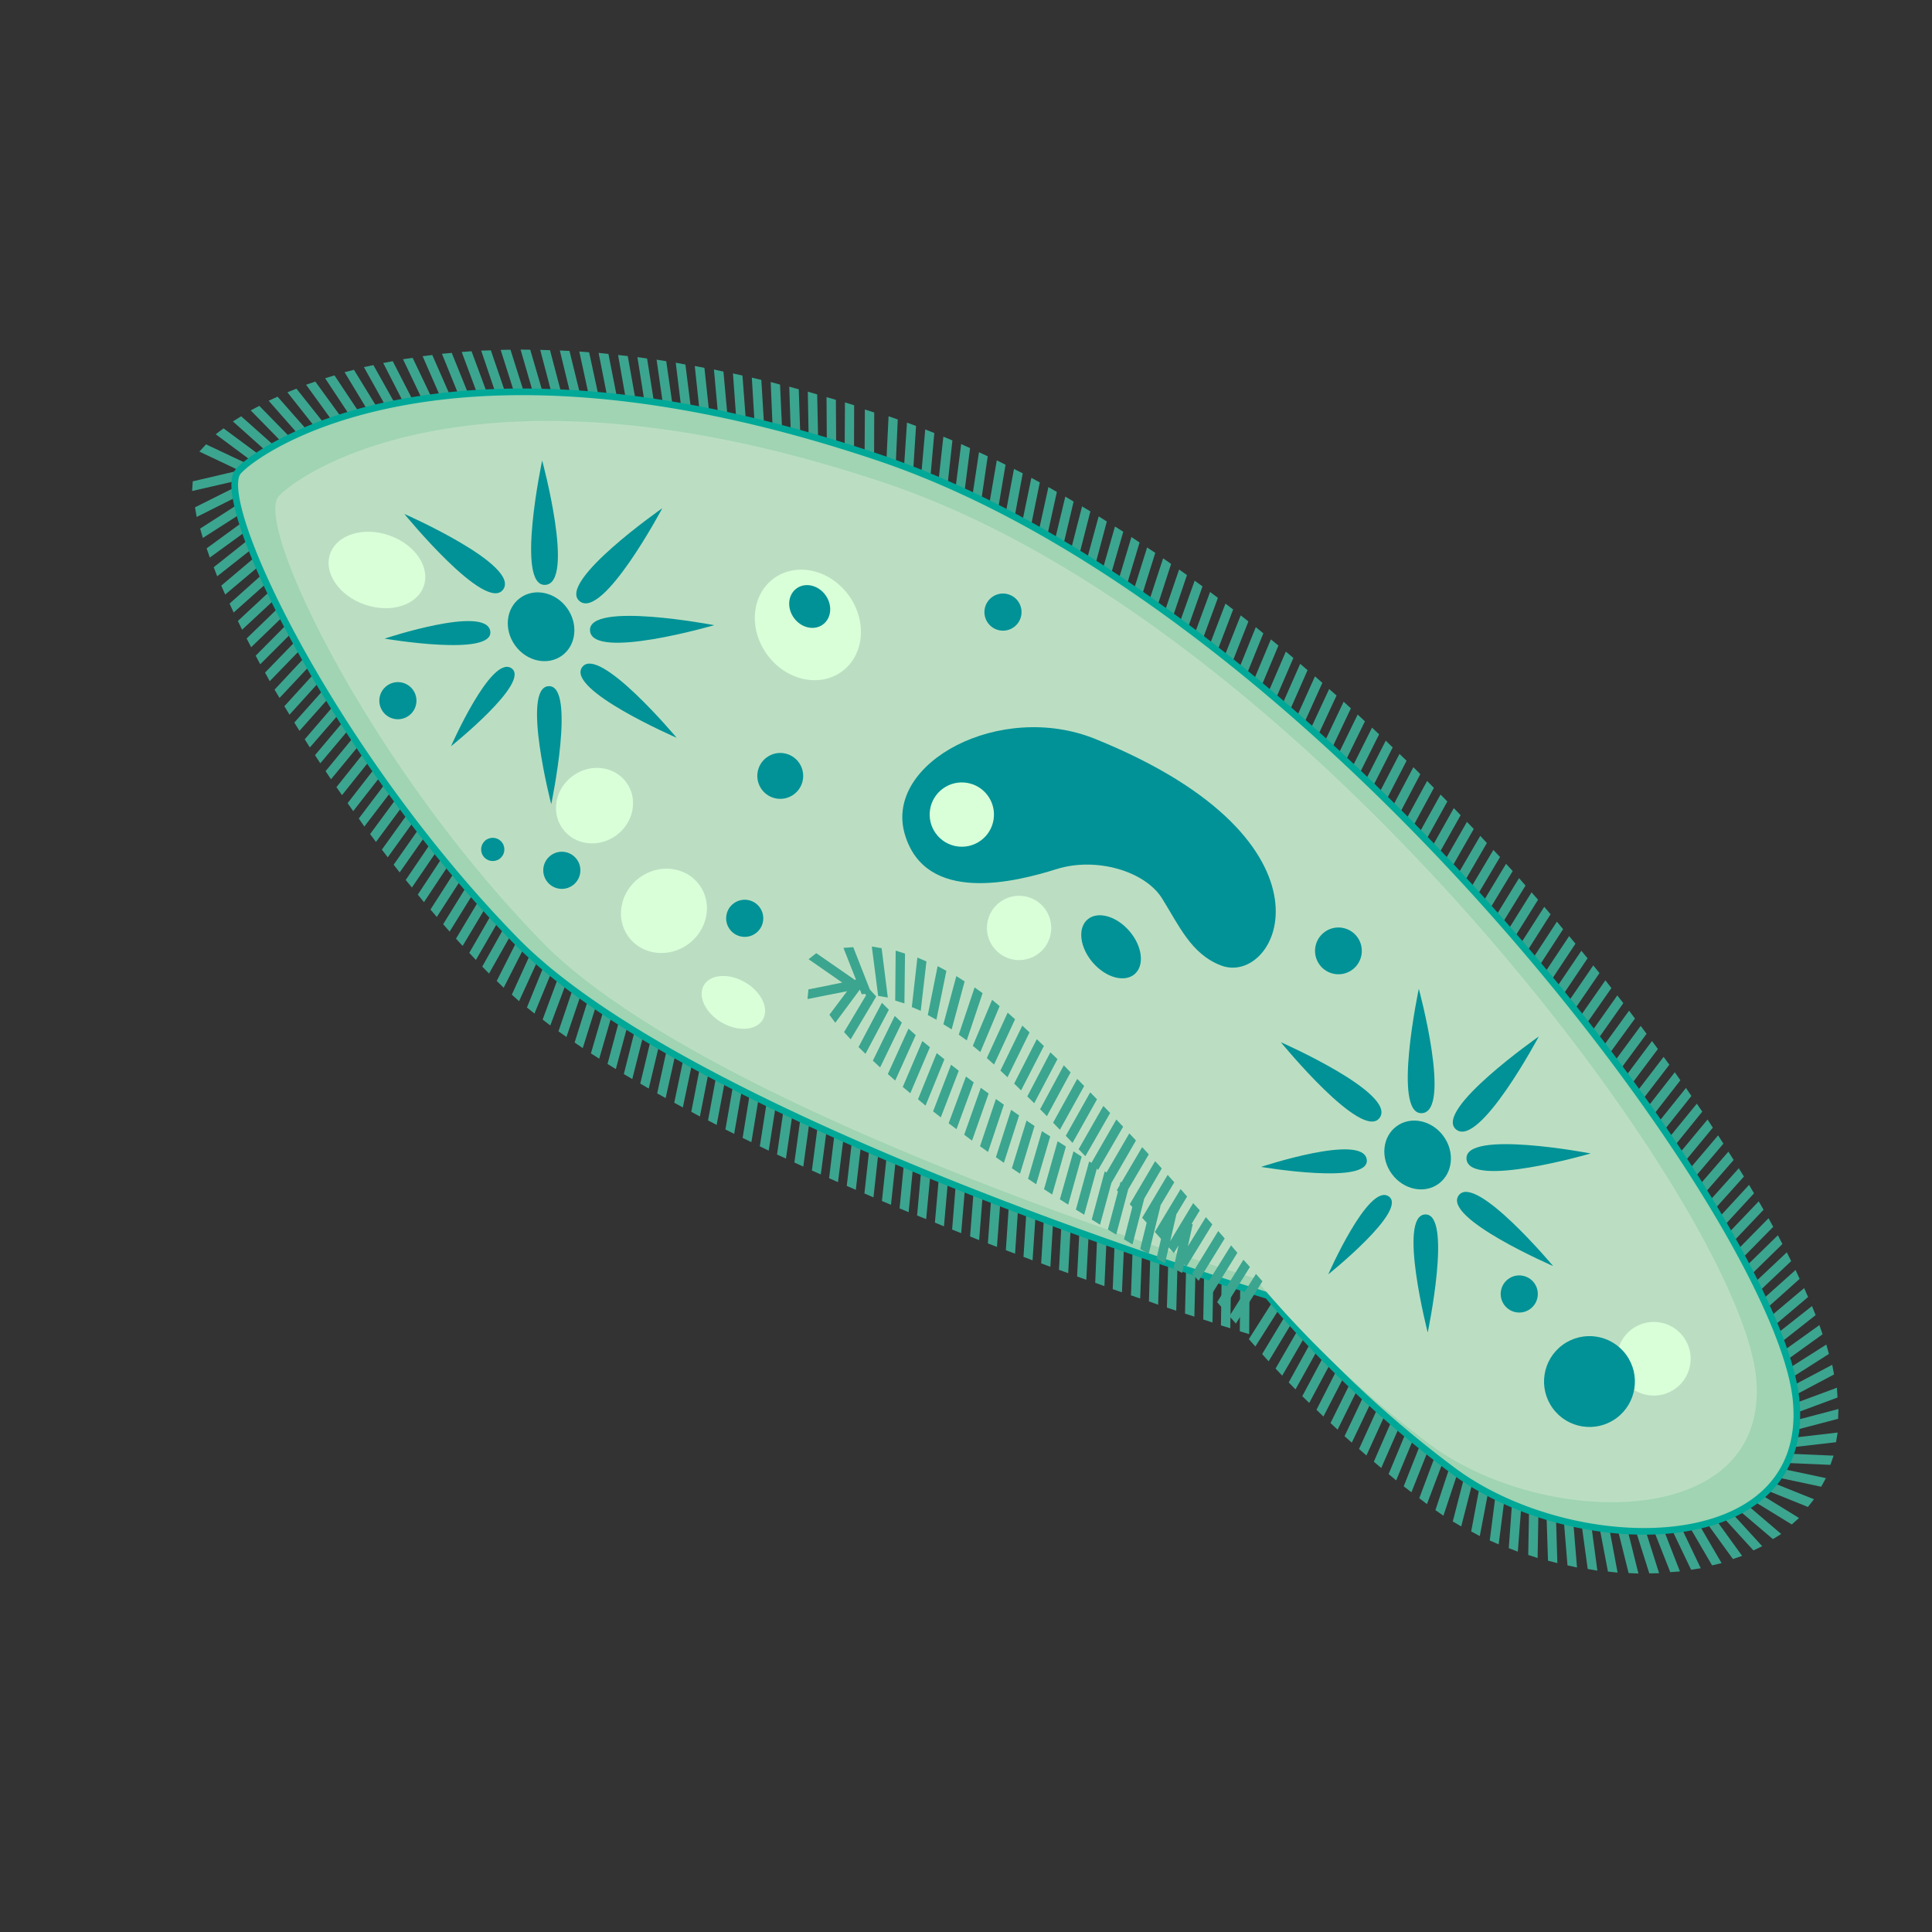 <svg id="Microorganisms&#x5FAE;&#x751F;&#x7269;" xmlns="http://www.w3.org/2000/svg" viewbox="0 0 128 128" width="128" height="128"><rect width="100%" height="100%" fill="#333333" stroke="none"/><defs><style>.cls-1{fill:#3ca58f;stroke:none;}.cls-2{fill:#a0d4b3;stroke:none;}.cls-2,.cls-4,.cls-6,.cls-8{stroke:#00a898;stroke-miterlimit:10;}.cls-2,.cls-4{stroke-width:0.44px;}.cls-3{fill:#bbdec2;stroke:none;}.cls-4,.cls-8{fill:none;stroke:none;}.cls-5{fill:#009296;stroke:none;}.cls-6,.cls-7{fill:#d9ffd9;stroke:none;}.cls-6,.cls-8{stroke-width:0.5px;}</style></defs><title>Microorganisms&#x5FAE;&#x751F;&#x7269;</title><polygon class="cls-1" points="58.71 30.87 59.33 31.09 59.48 27.79 58.87 27.58 58.71 30.87"/><polygon class="cls-1" points="59.87 31.3 60.48 31.52 60.69 28.22 60.09 28 59.87 31.3"/><polygon class="cls-1" points="61.01 31.74 61.61 31.98 61.9 28.69 61.3 28.45 61.01 31.74"/><polygon class="cls-1" points="63.1 29.18 62.5 28.93 62.14 32.21 62.74 32.47 63.1 29.18"/><polygon class="cls-1" points="64.27 29.69 63.68 29.42 63.26 32.7 63.85 32.97 64.27 29.69"/><polygon class="cls-1" points="64.37 33.22 64.96 33.5 65.44 30.23 64.86 29.96 64.37 33.22"/><polygon class="cls-1" points="66.62 30.79 66.04 30.5 65.48 33.76 66.07 34.05 66.62 30.79"/><polygon class="cls-1" points="67.76 31.36 67.18 31.07 66.57 34.32 67.15 34.62 67.76 31.36"/><polygon class="cls-1" points="68.89 31.96 68.33 31.66 67.66 34.9 68.23 35.21 68.89 31.96"/><polygon class="cls-1" points="70.02 32.59 69.46 32.27 68.75 35.5 69.31 35.82 70.02 32.59"/><polygon class="cls-1" points="71.13 33.23 70.58 32.9 69.81 36.11 70.37 36.44 71.13 33.23"/><polygon class="cls-1" points="71.42 37.08 72.24 33.88 71.69 33.55 70.87 36.74 71.42 37.08"/><polygon class="cls-1" points="72.79 34.21 71.92 37.4 72.48 37.74 73.33 34.55 72.79 34.21"/><polygon class="cls-1" points="73.87 34.88 72.96 38.06 73.5 38.41 74.42 35.23 73.87 34.88"/><polygon class="cls-1" points="74.96 35.58 74.01 38.74 74.55 39.1 75.5 35.94 74.96 35.58"/><polygon class="cls-1" points="75.55 39.79 76.54 36.63 76 36.27 75.01 39.42 75.55 39.79"/><polygon class="cls-1" points="77.59 37.36 77.06 36.99 76.03 40.13 76.57 40.5 77.59 37.36"/><polygon class="cls-1" points="78.64 38.1 78.12 37.73 77.05 40.85 77.58 41.23 78.64 38.1"/><polygon class="cls-1" points="79.67 38.85 79.15 38.47 78.04 41.58 78.57 41.97 79.67 38.85"/><polygon class="cls-1" points="80.17 39.22 79.03 42.32 79.55 42.71 80.69 39.61 80.17 39.22"/><polygon class="cls-1" points="81.19 39.99 80.01 43.07 80.52 43.47 81.7 40.38 81.19 39.99"/><polygon class="cls-1" points="81.5 44.24 82.71 41.17 82.2 40.77 80.98 43.84 81.5 44.24"/><polygon class="cls-1" points="83.7 41.96 83.2 41.55 81.96 44.62 82.46 45.02 83.7 41.96"/><polygon class="cls-1" points="83.42 45.82 84.7 42.77 84.2 42.36 82.92 45.41 83.42 45.82"/><polygon class="cls-1" points="84.38 46.63 85.69 43.59 85.19 43.17 83.88 46.21 84.38 46.63"/><polygon class="cls-1" points="85.3 47.42 86.63 44.4 86.14 43.98 84.81 47 85.3 47.42"/><polygon class="cls-1" points="86.25 48.25 87.61 45.24 87.12 44.81 85.76 47.83 86.25 48.25"/><polygon class="cls-1" points="87.16 49.07 88.55 46.08 88.06 45.65 86.67 48.64 87.16 49.07"/><polygon class="cls-1" points="88.08 49.92 89.5 46.93 89.02 46.49 87.6 49.48 88.08 49.92"/><polygon class="cls-1" points="88.98 50.75 90.43 47.79 89.95 47.34 88.5 50.31 88.98 50.75"/><polygon class="cls-1" points="89.89 51.61 91.37 48.65 90.9 48.21 89.42 51.17 89.89 51.61"/><polygon class="cls-1" points="90.78 52.46 92.27 49.52 91.81 49.07 90.31 52.01 90.78 52.46"/><polygon class="cls-1" points="91.67 53.34 93.19 50.4 92.72 49.95 91.2 52.88 91.67 53.34"/><polygon class="cls-1" points="92.56 54.22 94.1 51.29 93.64 50.83 92.09 53.76 92.56 54.22"/><polygon class="cls-1" points="93.43 55.1 95 52.2 94.55 51.74 92.97 54.64 93.43 55.1"/><polygon class="cls-1" points="94.29 55.99 95.89 53.1 95.44 52.64 93.84 55.53 94.29 55.99"/><polygon class="cls-1" points="95.15 56.89 96.77 54.01 96.32 53.54 94.7 56.42 95.15 56.89"/><polygon class="cls-1" points="96 57.79 97.64 54.92 97.19 54.45 95.55 57.31 96 57.79"/><polygon class="cls-1" points="96.85 58.71 98.51 55.85 98.07 55.38 96.41 58.23 96.85 58.71"/><polygon class="cls-1" points="97.69 59.63 99.38 56.78 98.94 56.31 97.25 59.15 97.69 59.63"/><polygon class="cls-1" points="98.51 60.54 100.22 57.71 99.78 57.23 98.07 60.06 98.51 60.54"/><polygon class="cls-1" points="99.34 61.48 101.07 58.67 100.64 58.18 98.91 61 99.34 61.48"/><polygon class="cls-1" points="101.9 59.61 101.47 59.12 99.72 61.92 100.15 62.41 101.9 59.61"/><polygon class="cls-1" points="102.31 60.08 100.53 62.86 100.96 63.36 102.73 60.57 102.31 60.08"/><polygon class="cls-1" points="101.76 64.33 103.56 61.56 103.15 61.06 101.34 63.83 101.76 64.33"/><polygon class="cls-1" points="104.38 62.52 103.96 62.02 102.13 64.77 102.55 65.28 104.38 62.52"/><polygon class="cls-1" points="104.77 62.99 102.92 65.73 103.33 66.24 105.18 63.49 104.77 62.99"/><polygon class="cls-1" points="104.1 67.2 105.97 64.47 105.56 63.96 103.69 66.69 104.1 67.2"/><polygon class="cls-1" points="104.87 68.17 106.76 65.46 106.36 64.95 104.47 67.66 104.87 68.17"/><polygon class="cls-1" points="105.64 69.17 107.55 66.46 107.15 65.95 105.24 68.65 105.64 69.17"/><polygon class="cls-1" points="106.38 70.15 108.32 67.48 107.93 66.96 105.99 69.63 106.38 70.15"/><polygon class="cls-1" points="107.13 71.15 109.09 68.49 108.7 67.97 106.74 70.63 107.13 71.15"/><polygon class="cls-1" points="107.86 72.14 109.84 69.5 109.45 68.97 107.47 71.62 107.86 72.14"/><polygon class="cls-1" points="108.59 73.16 110.6 70.54 110.22 70.02 108.21 72.64 108.59 73.16"/><polygon class="cls-1" points="109.3 74.18 111.33 71.57 110.96 71.04 108.93 73.64 109.3 74.18"/><polygon class="cls-1" points="110 75.2 112.06 72.61 111.7 72.08 109.63 74.66 110 75.2"/><polygon class="cls-1" points="110.7 76.22 112.78 73.65 112.42 73.12 110.33 75.68 110.7 76.22"/><polygon class="cls-1" points="111.38 77.25 113.48 74.71 113.13 74.17 111.02 76.71 111.38 77.25"/><polygon class="cls-1" points="112.04 78.29 114.18 75.77 113.83 75.22 111.69 77.74 112.04 78.29"/><polygon class="cls-1" points="112.69 79.34 114.86 76.85 114.51 76.3 112.35 78.79 112.69 79.34"/><polygon class="cls-1" points="113.33 80.41 115.54 77.95 115.2 77.4 113 79.85 113.33 80.41"/><polygon class="cls-1" points="113.97 81.49 116.21 79.06 115.88 78.5 113.64 80.93 113.97 81.49"/><polygon class="cls-1" points="114.56 82.55 116.84 80.15 116.52 79.59 114.24 81.98 114.56 82.55"/><polygon class="cls-1" points="115.16 83.64 117.48 81.28 117.17 80.71 114.85 83.07 115.16 83.64"/><polygon class="cls-1" points="115.73 84.73 118.09 82.42 117.79 81.84 115.42 84.15 115.73 84.73"/><polygon class="cls-1" points="116.27 85.82 118.67 83.55 118.38 82.97 115.97 85.24 116.27 85.82"/><polygon class="cls-1" points="116.77 86.93 119.23 84.73 118.96 84.14 116.5 86.34 116.77 86.93"/><polygon class="cls-1" points="117.26 88.07 119.79 85.93 119.53 85.34 117 87.47 117.26 88.07"/><polygon class="cls-1" points="117.69 89.18 120.29 87.13 120.05 86.53 117.45 88.58 117.69 89.18"/><polygon class="cls-1" points="118.07 90.33 120.75 88.4 120.54 87.79 117.86 89.71 118.07 90.33"/><polygon class="cls-1" points="118.38 91.48 121.17 89.7 121 89.08 118.21 90.85 118.38 91.48"/><polygon class="cls-1" points="118.59 92.61 121.51 91.06 121.39 90.42 118.46 91.97 118.59 92.61"/><polygon class="cls-1" points="118.64 93.74 121.74 92.59 121.7 91.94 118.6 93.09 118.64 93.74"/><polygon class="cls-1" points="118.61 94.19 118.58 94.84 121.78 94 121.8 93.35 118.61 94.19"/><polygon class="cls-1" points="118.35 95.93 121.64 95.55 121.75 94.91 118.47 95.29 118.35 95.93"/><polygon class="cls-1" points="117.96 96.91 121.27 97.05 121.48 96.44 118.18 96.3 117.96 96.91"/><polygon class="cls-1" points="117.42 97.81 120.66 98.5 120.97 97.93 117.73 97.24 117.42 97.81"/><polygon class="cls-1" points="116.71 98.6 119.78 99.84 120.18 99.33 117.12 98.1 116.71 98.6"/><polygon class="cls-1" points="115.89 99.27 118.71 101 119.19 100.57 116.38 98.84 115.89 99.27"/><polygon class="cls-1" points="114.94 99.83 117.46 101.97 118.01 101.63 115.49 99.48 114.94 99.83"/><polygon class="cls-1" points="113.94 100.28 116.17 102.72 116.75 102.44 114.52 100 113.94 100.28"/><polygon class="cls-1" points="112.87 100.61 114.81 103.29 115.42 103.08 113.48 100.4 112.87 100.61"/><polygon class="cls-1" points="111.76 100.85 113.43 103.71 114.06 103.56 112.39 100.7 111.76 100.85"/><polygon class="cls-1" points="110.61 101.01 112.04 104 112.68 103.9 111.25 100.91 110.61 101.01"/><polygon class="cls-1" points="109.45 101.09 110.66 104.16 111.3 104.11 110.1 101.03 109.45 101.09"/><polygon class="cls-1" points="108.27 101.08 109.27 104.24 109.92 104.23 108.92 101.08 108.27 101.08"/><polygon class="cls-1" points="107.1 101.01 107.9 104.22 108.55 104.25 107.75 101.04 107.1 101.01"/><polygon class="cls-1" points="105.91 100.87 106.53 104.12 107.17 104.19 106.56 100.94 105.91 100.87"/><polygon class="cls-1" points="104.74 100.67 105.19 103.95 105.83 104.06 105.39 100.78 104.74 100.67"/><polygon class="cls-1" points="103.58 100.41 103.85 103.71 104.48 103.85 104.21 100.55 103.58 100.41"/><polygon class="cls-1" points="102.45 100.09 102.56 103.4 103.18 103.56 103.08 100.27 102.45 100.09"/><polygon class="cls-1" points="101.25 103.02 101.87 103.22 101.93 99.92 101.31 99.72 101.25 103.02"/><polygon class="cls-1" points="99.96 102.57 100.56 102.8 100.81 99.51 100.2 99.27 99.96 102.57"/><polygon class="cls-1" points="98.7 102.06 99.29 102.32 99.71 99.04 99.12 98.77 98.7 102.06"/><polygon class="cls-1" points="97.47 101.46 98.04 101.77 98.66 98.52 98.08 98.22 97.47 101.46"/><polygon class="cls-1" points="97.08 97.59 96.25 100.8 96.81 101.13 97.63 97.93 97.08 97.59"/><polygon class="cls-1" points="96.14 96.91 95.1 100.05 95.63 100.42 96.67 97.29 96.14 96.91"/><polygon class="cls-1" points="95.19 96.17 94.03 99.26 94.54 99.65 95.71 96.56 95.19 96.17"/><polygon class="cls-1" points="94.22 95.39 93 98.47 93.51 98.87 94.73 95.8 94.22 95.39"/><polygon class="cls-1" points="93.27 94.61 92 97.66 92.5 98.08 93.77 95.02 93.27 94.61"/><polygon class="cls-1" points="92.34 93.81 91.02 96.84 91.51 97.26 92.84 94.23 92.34 93.81"/><polygon class="cls-1" points="91.41 92.99 90.04 96 90.53 96.43 91.9 93.42 91.41 92.99"/><polygon class="cls-1" points="90.5 92.16 89.08 95.15 89.56 95.58 90.98 92.6 90.5 92.16"/><polygon class="cls-1" points="89.61 91.32 88.15 94.28 88.62 94.72 90.08 91.76 89.61 91.32"/><polygon class="cls-1" points="88.72 90.46 87.22 93.4 87.68 93.85 89.19 90.92 88.72 90.46"/><polygon class="cls-1" points="87.84 89.58 86.28 92.5 86.74 92.95 88.3 90.03 87.84 89.58"/><polygon class="cls-1" points="86.98 88.69 85.38 91.59 85.83 92.05 87.44 89.16 86.98 88.69"/><polygon class="cls-1" points="86.16 87.81 84.51 90.67 84.95 91.14 86.61 88.28 86.16 87.81"/><polygon class="cls-1" points="85.33 86.88 83.62 89.71 84.05 90.19 85.76 87.36 85.33 86.88"/><polygon class="cls-1" points="84.51 85.93 82.74 88.72 83.17 89.21 84.94 86.42 84.51 85.93"/><polygon class="cls-1" points="82.79 85.08 82.17 84.89 82.14 88.2 82.76 88.39 82.79 85.08"/><polygon class="cls-1" points="80.89 87.81 81.51 88 81.56 84.69 80.94 84.5 80.89 87.81"/><polygon class="cls-1" points="79.72 87.42 80.33 87.62 80.39 84.32 79.78 84.12 79.72 87.42"/><polygon class="cls-1" points="78.51 87.03 79.13 87.23 79.21 83.93 78.59 83.72 78.51 87.03"/><polygon class="cls-1" points="77.31 86.63 77.93 86.84 78.02 83.53 77.41 83.33 77.31 86.63"/><polygon class="cls-1" points="76.12 86.22 76.73 86.44 76.84 83.13 76.22 82.92 76.12 86.22"/><polygon class="cls-1" points="74.93 85.82 75.54 86.03 75.67 82.73 75.05 82.52 74.93 85.82"/><polygon class="cls-1" points="73.72 85.41 74.33 85.62 74.48 82.32 73.86 82.1 73.72 85.41"/><polygon class="cls-1" points="72.56 84.99 73.17 85.21 73.32 81.91 72.7 81.69 72.56 84.99"/><polygon class="cls-1" points="71.36 84.57 71.97 84.79 72.14 81.49 71.53 81.27 71.36 84.57"/><polygon class="cls-1" points="70.16 84.13 70.77 84.35 70.95 81.06 70.34 80.84 70.16 84.13"/><polygon class="cls-1" points="68.98 83.7 69.59 83.93 69.79 80.63 69.18 80.41 68.98 83.7"/><polygon class="cls-1" points="67.81 83.27 68.41 83.5 68.63 80.2 68.02 79.97 67.81 83.27"/><polygon class="cls-1" points="66.64 82.83 67.25 83.06 67.47 79.77 66.86 79.54 66.64 82.83"/><polygon class="cls-1" points="65.45 82.38 66.05 82.61 66.3 79.32 65.69 79.08 65.45 82.38"/><polygon class="cls-1" points="64.27 81.92 64.87 82.16 65.13 78.86 64.53 78.63 64.27 81.92"/><polygon class="cls-1" points="63.08 81.46 63.68 81.7 63.96 78.4 63.35 78.16 63.08 81.46"/><polygon class="cls-1" points="61.94 81 62.54 81.25 62.83 77.95 62.23 77.71 61.94 81"/><polygon class="cls-1" points="60.76 80.53 61.36 80.77 61.67 77.48 61.06 77.23 60.76 80.53"/><polygon class="cls-1" points="59.6 80.06 60.2 80.31 60.52 77.01 59.92 76.76 59.6 80.06"/><polygon class="cls-1" points="58.43 79.57 59.03 79.82 59.38 76.53 58.78 76.28 58.43 79.57"/><polygon class="cls-1" points="57.27 79.07 57.87 79.33 58.23 76.05 57.63 75.79 57.27 79.07"/><polygon class="cls-1" points="56.1 78.57 56.7 78.83 57.08 75.55 56.48 75.29 56.1 78.57"/><polygon class="cls-1" points="54.93 78.06 55.52 78.32 55.93 75.04 55.33 74.78 54.93 78.06"/><polygon class="cls-1" points="53.79 77.55 54.38 77.81 54.81 74.54 54.22 74.27 53.79 77.55"/><polygon class="cls-1" points="52.63 77.02 53.22 77.29 53.67 74.02 53.08 73.74 52.63 77.02"/><polygon class="cls-1" points="51.48 76.49 52.07 76.76 52.55 73.49 51.96 73.21 51.48 76.49"/><polygon class="cls-1" points="50.34 75.95 50.93 76.23 51.44 72.96 50.85 72.68 50.34 75.95"/><polygon class="cls-1" points="49.2 75.39 49.78 75.67 50.32 72.42 49.73 72.13 49.2 75.39"/><polygon class="cls-1" points="48.63 71.57 48.06 74.83 48.64 75.12 49.21 71.86 48.63 71.57"/><polygon class="cls-1" points="47.51 70.99 46.91 74.23 47.48 74.53 48.09 71.29 47.51 70.99"/><polygon class="cls-1" points="46.43 70.42 45.8 73.66 46.37 73.97 47.01 70.72 46.43 70.42"/><polygon class="cls-1" points="45.35 69.82 44.67 73.06 45.24 73.37 45.92 70.13 45.35 69.82"/><polygon class="cls-1" points="44.25 69.2 43.54 72.44 44.1 72.75 44.82 69.52 44.25 69.2"/><polygon class="cls-1" points="43.19 68.57 42.42 71.79 42.98 72.12 43.75 68.9 43.19 68.57"/><polygon class="cls-1" points="42.14 67.95 41.33 71.16 41.89 71.49 42.7 68.28 42.14 67.95"/><polygon class="cls-1" points="41.11 67.29 40.25 70.49 40.8 70.83 41.66 67.64 41.11 67.29"/><polygon class="cls-1" points="40.08 66.61 39.15 69.79 39.7 70.14 40.62 66.97 40.08 66.61"/><polygon class="cls-1" points="39.06 65.92 38.07 69.07 38.61 69.44 39.6 66.28 39.06 65.92"/><polygon class="cls-1" points="38.06 65.2 37 68.33 37.53 68.7 38.59 65.58 38.06 65.2"/><polygon class="cls-1" points="37.1 64.45 35.95 67.55 36.46 67.94 37.62 64.84 37.1 64.45"/><polygon class="cls-1" points="36.16 63.68 34.91 66.75 35.41 67.15 36.67 64.09 36.16 63.68"/><polygon class="cls-1" points="35.28 62.89 33.91 65.9 34.39 66.33 35.77 63.32 35.28 62.89"/><polygon class="cls-1" points="34.4 62.04 32.91 64.99 33.37 65.44 34.87 62.49 34.4 62.04"/><polygon class="cls-1" points="33.57 61.15 31.95 64.04 32.4 64.5 34.02 61.63 33.57 61.15"/><polygon class="cls-1" points="32.74 60.27 31.09 63.13 31.53 63.6 33.18 60.75 32.74 60.27"/><polygon class="cls-1" points="31.91 59.35 30.21 62.19 30.65 62.67 32.35 59.83 31.91 59.35"/><polygon class="cls-1" points="31.1 58.42 29.36 61.23 29.79 61.72 31.53 58.91 31.1 58.42"/><polygon class="cls-1" points="30.3 57.48 28.52 60.26 28.94 60.75 30.73 57.98 30.3 57.48"/><polygon class="cls-1" points="29.5 56.51 27.68 59.27 28.09 59.77 29.92 57.01 29.5 56.51"/><polygon class="cls-1" points="28.74 55.56 26.88 58.3 27.29 58.8 29.15 56.07 28.74 55.56"/><polygon class="cls-1" points="27.98 54.58 26.08 57.29 26.48 57.8 28.38 55.09 27.98 54.58"/><polygon class="cls-1" points="27.23 53.6 25.3 56.29 25.69 56.8 27.62 54.12 27.23 53.6"/><polygon class="cls-1" points="26.48 52.6 24.52 55.26 24.91 55.78 26.87 53.13 26.48 52.6"/><polygon class="cls-1" points="25.76 51.6 23.77 54.23 24.14 54.76 26.15 52.13 25.76 51.6"/><polygon class="cls-1" points="25.06 50.6 23.03 53.21 23.4 53.74 25.44 51.13 25.06 50.6"/><polygon class="cls-1" points="24.35 49.57 22.29 52.15 22.66 52.68 24.72 50.1 24.35 49.57"/><polygon class="cls-1" points="23.67 48.54 21.57 51.09 21.93 51.63 24.03 49.08 23.67 48.54"/><polygon class="cls-1" points="23 47.5 20.87 50.03 21.22 50.57 23.35 48.04 23 47.5"/><polygon class="cls-1" points="22.35 46.47 20.19 48.98 20.53 49.52 22.7 47.02 22.35 46.47"/><polygon class="cls-1" points="21.7 45.4 19.5 47.87 19.84 48.42 22.04 45.95 21.7 45.4"/><polygon class="cls-1" points="21.07 44.34 18.84 46.79 19.18 47.35 21.4 44.9 21.07 44.34"/><polygon class="cls-1" points="20.45 43.27 18.19 45.69 18.52 46.24 20.78 43.83 20.45 43.27"/><polygon class="cls-1" points="19.86 42.19 17.56 44.56 17.87 45.13 20.17 42.76 19.86 42.19"/><polygon class="cls-1" points="19.27 41.09 16.94 43.44 17.24 44.01 19.58 41.67 19.27 41.09"/><polygon class="cls-1" points="18.72 40 16.34 42.3 16.64 42.88 19.02 40.58 18.72 40"/><polygon class="cls-1" points="18.18 38.89 15.76 41.14 16.04 41.72 18.46 39.47 18.18 38.89"/><polygon class="cls-1" points="17.67 37.79 15.21 39.99 15.48 40.58 17.95 38.38 17.67 37.79"/><polygon class="cls-1" points="17.19 36.66 14.66 38.8 14.92 39.39 17.45 37.26 17.19 36.66"/><polygon class="cls-1" points="16.75 35.52 14.16 37.58 14.39 38.18 16.99 36.13 16.75 35.52"/><polygon class="cls-1" points="16.36 34.38 13.69 36.33 13.9 36.94 16.57 35 16.36 34.38"/><polygon class="cls-1" points="16.05 33.23 13.26 35.02 13.44 35.64 16.22 33.86 16.05 33.23"/><polygon class="cls-1" points="15.88 32.13 12.92 33.61 13.03 34.25 15.98 32.77 15.88 32.13"/><polygon class="cls-1" points="15.98 31.23 16.2 31.34 16.64 30.85 13.65 29.44 13.21 29.92 15.85 31.17 12.77 31.89 12.73 32.53 15.95 31.79 15.98 31.23"/><polygon class="cls-1" points="17.47 30.35 14.81 28.38 14.29 28.77 16.94 30.74 17.47 30.35"/><polygon class="cls-1" points="18.45 29.78 15.98 27.58 15.43 27.92 17.89 30.12 18.45 29.78"/><polygon class="cls-1" points="19.49 29.25 17.18 26.89 16.61 27.19 18.92 29.55 19.49 29.25"/><polygon class="cls-1" points="20.58 28.77 18.39 26.28 17.8 26.55 19.99 29.04 20.58 28.77"/><polygon class="cls-1" points="21.7 28.34 19.64 25.75 19.04 25.99 21.09 28.58 21.7 28.34"/><polygon class="cls-1" points="22.84 27.96 20.89 25.28 20.28 25.49 22.22 28.17 22.84 27.96"/><polygon class="cls-1" points="23.99 27.62 22.16 24.87 21.54 25.06 23.36 27.81 23.99 27.62"/><polygon class="cls-1" points="25.18 27.32 23.45 24.5 22.83 24.66 24.54 27.49 25.18 27.32"/><polygon class="cls-1" points="26.36 27.08 24.74 24.19 24.11 24.32 25.72 27.21 26.36 27.08"/><polygon class="cls-1" points="27.53 26.87 26.02 23.93 25.39 24.05 26.89 26.98 27.53 26.87"/><polygon class="cls-1" points="28.76 26.69 27.34 23.71 26.7 23.8 28.12 26.78 28.76 26.69"/><polygon class="cls-1" points="29.97 26.55 28.64 23.52 28 23.6 29.32 26.62 29.97 26.55"/><polygon class="cls-1" points="31.17 26.45 29.93 23.38 29.28 23.44 30.52 26.5 31.17 26.45"/><polygon class="cls-1" points="32.39 26.37 31.24 23.27 30.59 23.32 31.74 26.41 32.39 26.37"/><polygon class="cls-1" points="33.59 26.34 32.52 23.21 31.88 23.23 32.94 26.36 33.59 26.34"/><polygon class="cls-1" points="34.82 26.33 33.82 23.17 33.17 23.18 34.17 26.33 34.82 26.33"/><polygon class="cls-1" points="36.06 26.35 35.13 23.17 34.49 23.16 35.41 26.34 36.06 26.35"/><polygon class="cls-1" points="37.28 26.4 36.44 23.2 35.79 23.18 36.63 26.37 37.28 26.4"/><polygon class="cls-1" points="38.52 26.47 37.73 23.25 37.09 23.22 37.87 26.43 38.52 26.47"/><polygon class="cls-1" points="39.73 26.57 39.03 23.34 38.38 23.29 39.08 26.52 39.73 26.57"/><polygon class="cls-1" points="40.95 26.7 40.31 23.45 39.66 23.38 40.3 26.63 40.95 26.7"/><polygon class="cls-1" points="42.17 26.84 41.59 23.59 40.95 23.52 41.52 26.77 42.17 26.84"/><polygon class="cls-1" points="43.39 27.02 42.87 23.75 42.23 23.66 42.75 26.93 43.39 27.02"/><polygon class="cls-1" points="44.61 27.2 44.14 23.93 43.5 23.83 43.97 27.11 44.61 27.2"/><polygon class="cls-1" points="45.82 27.42 45.41 24.15 44.77 24.03 45.17 27.31 45.82 27.42"/><polygon class="cls-1" points="47.02 27.65 46.67 24.37 46.03 24.25 46.38 27.53 47.02 27.65"/><polygon class="cls-1" points="48.23 27.91 47.93 24.62 47.3 24.48 47.6 27.77 48.23 27.91"/><polygon class="cls-1" points="49.44 28.18 49.19 24.88 48.56 24.74 48.8 28.04 49.44 28.18"/><polygon class="cls-1" points="50.64 28.47 50.44 25.17 49.81 25.02 50.01 28.32 50.64 28.47"/><polygon class="cls-1" points="51.83 28.78 51.68 25.48 51.06 25.31 51.2 28.62 51.83 28.78"/><polygon class="cls-1" points="53.03 29.09 52.92 25.79 52.29 25.62 52.4 28.93 53.03 29.09"/><polygon class="cls-1" points="54.21 29.43 54.14 26.13 53.52 25.95 53.58 29.25 54.21 29.43"/><polygon class="cls-1" points="55.4 29.79 55.38 26.49 54.76 26.31 54.78 29.6 55.4 29.79"/><polygon class="cls-1" points="56.59 26.85 55.98 26.66 55.96 29.96 56.58 30.16 56.59 26.85"/><polygon class="cls-1" points="57.92 27.33 57.3 27.13 57.28 30.44 57.91 30.63 57.92 27.33"/><path class="cls-2" d="M15.7,31.35c.51-.94,13-10.94,42.43-1.07S117.88,80.82,119,92.79c1,10.69-14.83,10.58-22.79,4.6A72.76,72.76,0,0,1,84,85.84S46,74.44,34.13,62.28,14.36,33.81,15.7,31.35Z"/><path class="cls-3" d="M18.38,33c.49-.9,12.31-10.38,40.26-1s56.69,48,57.71,59.32c.91,10.14-14.07,10-21.62,4.37a69,69,0,0,1-11.59-11S47.09,73.9,35.87,62.36,17.11,35.34,18.38,33Z"/><path class="cls-4" d="M84,85.84S70.48,70.18,65.16,66.31s-9.82-3.88-10.88-2,6.43,8.52,14.2,13.55S79,84.29,79,84.29"/><polygon class="cls-1" points="83.21 84.4 81.45 87.2 81.88 87.69 83.64 84.89 83.21 84.4"/><polygon class="cls-1" points="82.38 83.46 80.64 86.27 81.06 86.75 82.81 83.94 82.38 83.46"/><polygon class="cls-1" points="81.56 82.51 79.81 85.32 80.24 85.81 81.98 83 81.56 82.51"/><polygon class="cls-1" points="80.71 81.56 78.98 84.38 79.41 84.86 81.14 82.05 80.71 81.56"/><polygon class="cls-1" points="80.32 81.12 79.89 80.64 78.7 82.57 79.02 81.11 78.95 81.08 79.49 80.19 79.05 79.71 77.53 82.23 77.93 80.49 77.92 80.48 78.65 79.27 78.22 78.78 76.51 81.62 76.92 82.08 76.62 83.39 77.18 83.71 77.43 82.64 77.77 83.02 78.08 82.52 77.75 84.03 78.32 84.34 78.44 83.77 78.59 83.94 80.32 81.12"/><polygon class="cls-1" points="76.88 79.87 77.8 78.33 77.36 77.84 75.67 80.68 75.97 81.01 75.54 82.75 76.1 83.09 76.89 79.88 76.88 79.87"/><polygon class="cls-1" points="76.97 77.41 76.53 76.93 74.85 79.78 75.02 79.97 74.47 82.11 75.03 82.45 75.81 79.41 76.97 77.41"/><polygon class="cls-1" points="76.11 76.48 75.67 76 74.3 78.33 74.24 78.3 74.17 78.55 73.99 78.86 74.07 78.94 73.4 81.46 73.95 81.8 74.75 78.79 76.11 76.48"/><polygon class="cls-1" points="75.26 75.56 74.82 75.09 73.31 77.68 73.19 77.61 72.33 80.8 72.88 81.14 73.63 78.38 75.26 75.56"/><polygon class="cls-1" points="72.75 77.51 74.41 74.65 73.96 74.17 72.31 77.04 72.33 77.05 72.16 76.95 71.28 80.14 71.83 80.48 72.67 77.42 72.75 77.51"/><polygon class="cls-1" points="71.91 76.6 73.55 73.74 73.1 73.27 71.46 76.14 71.91 76.6"/><polygon class="cls-1" points="71.06 75.72 72.68 72.83 72.23 72.37 70.61 75.25 71.06 75.72"/><polygon class="cls-1" points="70.22 74.85 71.83 71.95 71.37 71.48 69.77 74.38 70.22 74.85"/><polygon class="cls-1" points="69.36 73.95 70.93 71.05 70.48 70.58 68.91 73.49 69.36 73.95"/><polygon class="cls-1" points="68.52 73.09 70.06 70.17 69.59 69.72 68.06 72.64 68.52 73.09"/><polygon class="cls-1" points="67.65 72.24 69.16 69.3 68.69 68.85 67.19 71.79 67.65 72.24"/><polygon class="cls-1" points="66.75 71.37 68.21 68.4 67.73 67.95 66.28 70.93 66.75 71.37"/><polygon class="cls-1" points="65.86 70.53 67.25 67.53 66.76 67.09 65.38 70.1 65.86 70.53"/><polygon class="cls-1" points="64.95 69.7 66.23 66.66 65.73 66.24 64.45 69.29 64.95 69.7"/><polygon class="cls-1" points="64.05 68.93 65.1 65.8 64.57 65.42 63.52 68.55 64.05 68.93"/><polygon class="cls-1" points="63.05 68.2 63.91 65.02 63.36 64.67 62.5 67.86 63.05 68.2"/><polygon class="cls-1" points="62.7 64.32 62.12 64.01 61.47 67.25 62.04 67.56 62.7 64.32"/><polygon class="cls-1" points="61.38 63.7 60.78 63.44 60.41 66.72 61 66.97 61.38 63.7"/><polygon class="cls-1" points="59.96 63.18 59.34 62.98 59.31 66.29 59.92 66.48 59.96 63.18"/><polygon class="cls-1" points="58.82 66.09 58.41 62.82 57.76 62.71 58.18 65.98 58.82 66.09"/><polygon class="cls-1" points="57.82 66.53 57.79 66.46 58.05 66.02 57.63 65.56 56.53 62.75 55.88 62.8 56.7 64.88 56.67 64.92 56.65 64.93 54.08 63.15 53.57 63.55 55.8 65.1 53.56 65.55 53.5 66.19 56.12 65.67 54.95 67.23 55.34 67.76 56.97 65.56 57.09 65.87 57.32 65.85 57.38 65.94 55.92 68.38 56.36 68.86 57.78 66.48 57.82 66.53"/><polygon class="cls-1" points="58.43 66.44 56.88 69.37 57.34 69.82 58.89 66.9 58.43 66.44"/><polygon class="cls-1" points="59.28 67.31 57.83 70.27 58.31 70.72 59.75 67.75 59.28 67.31"/><polygon class="cls-1" points="60.19 68.15 58.82 71.16 59.31 71.59 60.67 68.58 60.19 68.15"/><polygon class="cls-1" points="61.11 68.97 59.81 72.01 60.31 72.43 61.61 69.38 61.11 68.97"/><polygon class="cls-1" points="62.06 69.77 60.82 72.83 61.32 73.25 62.57 70.18 62.06 69.77"/><polygon class="cls-1" points="63.01 70.54 61.82 73.63 62.33 74.03 63.52 70.94 63.01 70.54"/><polygon class="cls-1" points="64 71.32 62.85 74.42 63.37 74.81 64.51 71.71 64 71.32"/><polygon class="cls-1" points="64.98 72.07 63.88 75.18 64.4 75.57 65.5 72.45 64.98 72.07"/><polygon class="cls-1" points="65.98 72.81 64.93 75.94 65.46 76.32 66.51 73.19 65.98 72.81"/><polygon class="cls-1" points="66.99 73.53 65.98 76.67 66.51 77.04 67.52 73.9 66.99 73.53"/><polygon class="cls-1" points="68.01 74.24 67.04 77.4 67.58 77.76 68.54 74.6 68.01 74.24"/><polygon class="cls-1" points="69.03 74.94 68.11 78.1 68.65 78.46 69.58 75.29 69.03 74.94"/><polygon class="cls-1" points="70.07 75.61 69.17 78.79 69.71 79.14 70.62 75.96 70.07 75.61"/><polygon class="cls-1" points="71.12 76.28 70.22 79.46 70.77 79.81 71.66 76.63 71.12 76.28"/><path class="cls-5" d="M77,59.54c1.13,1.81,1.92,3.66,3.88,4.42,3.8,1.47,8.52-8.19-8.31-15-6.29-2.55-14,1.56-12.63,6.29S67.35,58.41,70,57.58,75.89,57.73,77,59.54Z"/><circle class="cls-6" cx="67.52" cy="61.48" r="2.13" transform="translate(-23.26 51.57) rotate(-36.09)"/><circle class="cls-7" cx="63.72" cy="53.97" r="2.13" transform="translate(-19.56 47.89) rotate(-36.09)"/><circle class="cls-8" cx="108.42" cy="83.51" r="2.13" transform="translate(-28.39 79.89) rotate(-36.09)"/><circle class="cls-8" cx="56.44" cy="52.21" r="1.52" transform="translate(-19.92 43.26) rotate(-36.09)"/><ellipse class="cls-6" cx="43.99" cy="60.35" rx="2.91" ry="2.73" transform="translate(-27.11 37.49) rotate(-36.09)"/><ellipse class="cls-6" cx="39.39" cy="53.37" rx="2.61" ry="2.44" transform="translate(-23.88 33.45) rotate(-36.09)"/><circle class="cls-5" cx="51.69" cy="51.41" r="1.52" transform="translate(-20.36 40.31) rotate(-36.09)"/><ellipse class="cls-8" cx="58.54" cy="45.15" rx="3.94" ry="4.53" transform="translate(-15.36 43.15) rotate(-36.09)"/><ellipse class="cls-6" cx="53.53" cy="41.4" rx="3.34" ry="3.82" transform="translate(-14.12 39.48) rotate(-36.09)"/><ellipse class="cls-5" cx="53.64" cy="40.18" rx="1.29" ry="1.48" transform="translate(-13.37 39.31) rotate(-36.09)"/><ellipse class="cls-8" cx="47.71" cy="47.31" rx="1.54" ry="2.26" transform="translate(-18.71 37.18) rotate(-36.09)"/><ellipse class="cls-6" cx="24.98" cy="37.76" rx="2.43" ry="3.28" transform="translate(-18.83 49.21) rotate(-71.16)"/><ellipse class="cls-6" cx="48.59" cy="66.41" rx="1.54" ry="2.26" transform="translate(-33.24 75.1) rotate(-59.87)"/><circle class="cls-6" cx="109.57" cy="90.02" r="2.44" transform="translate(-32 81.82) rotate(-36.09)"/><circle class="cls-5" cx="105.31" cy="91.53" r="3.01" transform="translate(-33.71 79.6) rotate(-36.09)"/><circle class="cls-5" cx="88.67" cy="63" r="1.55" transform="translate(-20.09 64.32) rotate(-36.09)"/><circle class="cls-5" cx="49.34" cy="60.84" r="1.23" transform="translate(-26.37 40.74) rotate(-36.09)"/><circle class="cls-5" cx="37.22" cy="57.66" r="1.23" transform="translate(-26.82 32.99) rotate(-36.09)"/><circle class="cls-5" cx="26.36" cy="46.43" r="1.23" transform="translate(-22.29 24.43) rotate(-36.09)"/><circle class="cls-5" cx="66.45" cy="40.56" r="1.23" transform="translate(-11.14 46.92) rotate(-36.09)"/><circle class="cls-5" cx="100.65" cy="85.73" r="1.23" transform="translate(-31.18 75.74) rotate(-36.09)"/><ellipse class="cls-5" cx="73.61" cy="62.73" rx="1.6" ry="2.39" transform="translate(-23.1 63.34) rotate(-40.8)"/><ellipse class="cls-5" cx="35.85" cy="41.52" rx="2.12" ry="2.36" transform="translate(-17.58 29.09) rotate(-36.09)"/><path class="cls-5" d="M25.48,42.31s6.72-2.24,7-.5S25.48,42.31,25.48,42.31Z"/><path class="cls-5" d="M29.88,49.44s2.66-6.07,4-5.17S29.88,49.44,29.88,49.44Z"/><path class="cls-5" d="M36.52,53.28s-2-7.74-.17-7.82S36.52,53.28,36.52,53.28Z"/><path class="cls-5" d="M44.83,48.88s-7.35-3.18-6.26-4.68S44.83,48.88,44.83,48.88Z"/><path class="cls-5" d="M47.32,41.42s-8.07,2.35-8.23.37S47.32,41.42,47.32,41.42Z"/><path class="cls-5" d="M43.88,33.67s-3.94,7.42-5.48,6.16S43.88,33.67,43.88,33.67Z"/><path class="cls-5" d="M35.92,30.51s2.2,8.11.21,8.24S35.92,30.51,35.92,30.51Z"/><path class="cls-5" d="M26.79,34.05s7.69,3.38,6.55,5S26.79,34.05,26.79,34.05Z"/><ellipse class="cls-5" cx="93.92" cy="76.52" rx="2.12" ry="2.36" transform="translate(-27.05 70.01) rotate(-36.09)"/><path class="cls-5" d="M83.55,77.31s6.72-2.24,7-.5S83.55,77.31,83.55,77.31Z"/><path class="cls-5" d="M88,84.43s2.66-6.07,4-5.17S88,84.43,88,84.43Z"/><path class="cls-5" d="M94.59,88.28s-2-7.74-.17-7.82S94.59,88.28,94.59,88.28Z"/><path class="cls-5" d="M102.9,83.88s-7.35-3.18-6.26-4.68S102.9,83.88,102.9,83.88Z"/><path class="cls-5" d="M105.39,76.42s-8.07,2.35-8.23.37S105.39,76.42,105.39,76.42Z"/><path class="cls-5" d="M101.95,68.67S98,76.09,96.47,74.83,101.95,68.67,101.95,68.67Z"/><path class="cls-5" d="M94,65.51s2.2,8.11.21,8.24S94,65.51,94,65.51Z"/><path class="cls-5" d="M84.86,69.05s7.69,3.38,6.55,5S84.86,69.05,84.86,69.05Z"/><path class="cls-8" d="M30.32,58.07a2.19,2.19,0,0,0,1.3-2,1.12,1.12,0,0,1,2-.83,2.21,2.21,0,0,1-.24,2.64,2.24,2.24,0,0,0-.79,1.89c0,.71,0,1.06,0,1.06"/><circle class="cls-5" cx="32.65" cy="56.28" r="0.77" transform="translate(-26.89 30.03) rotate(-36.09)"/></svg>